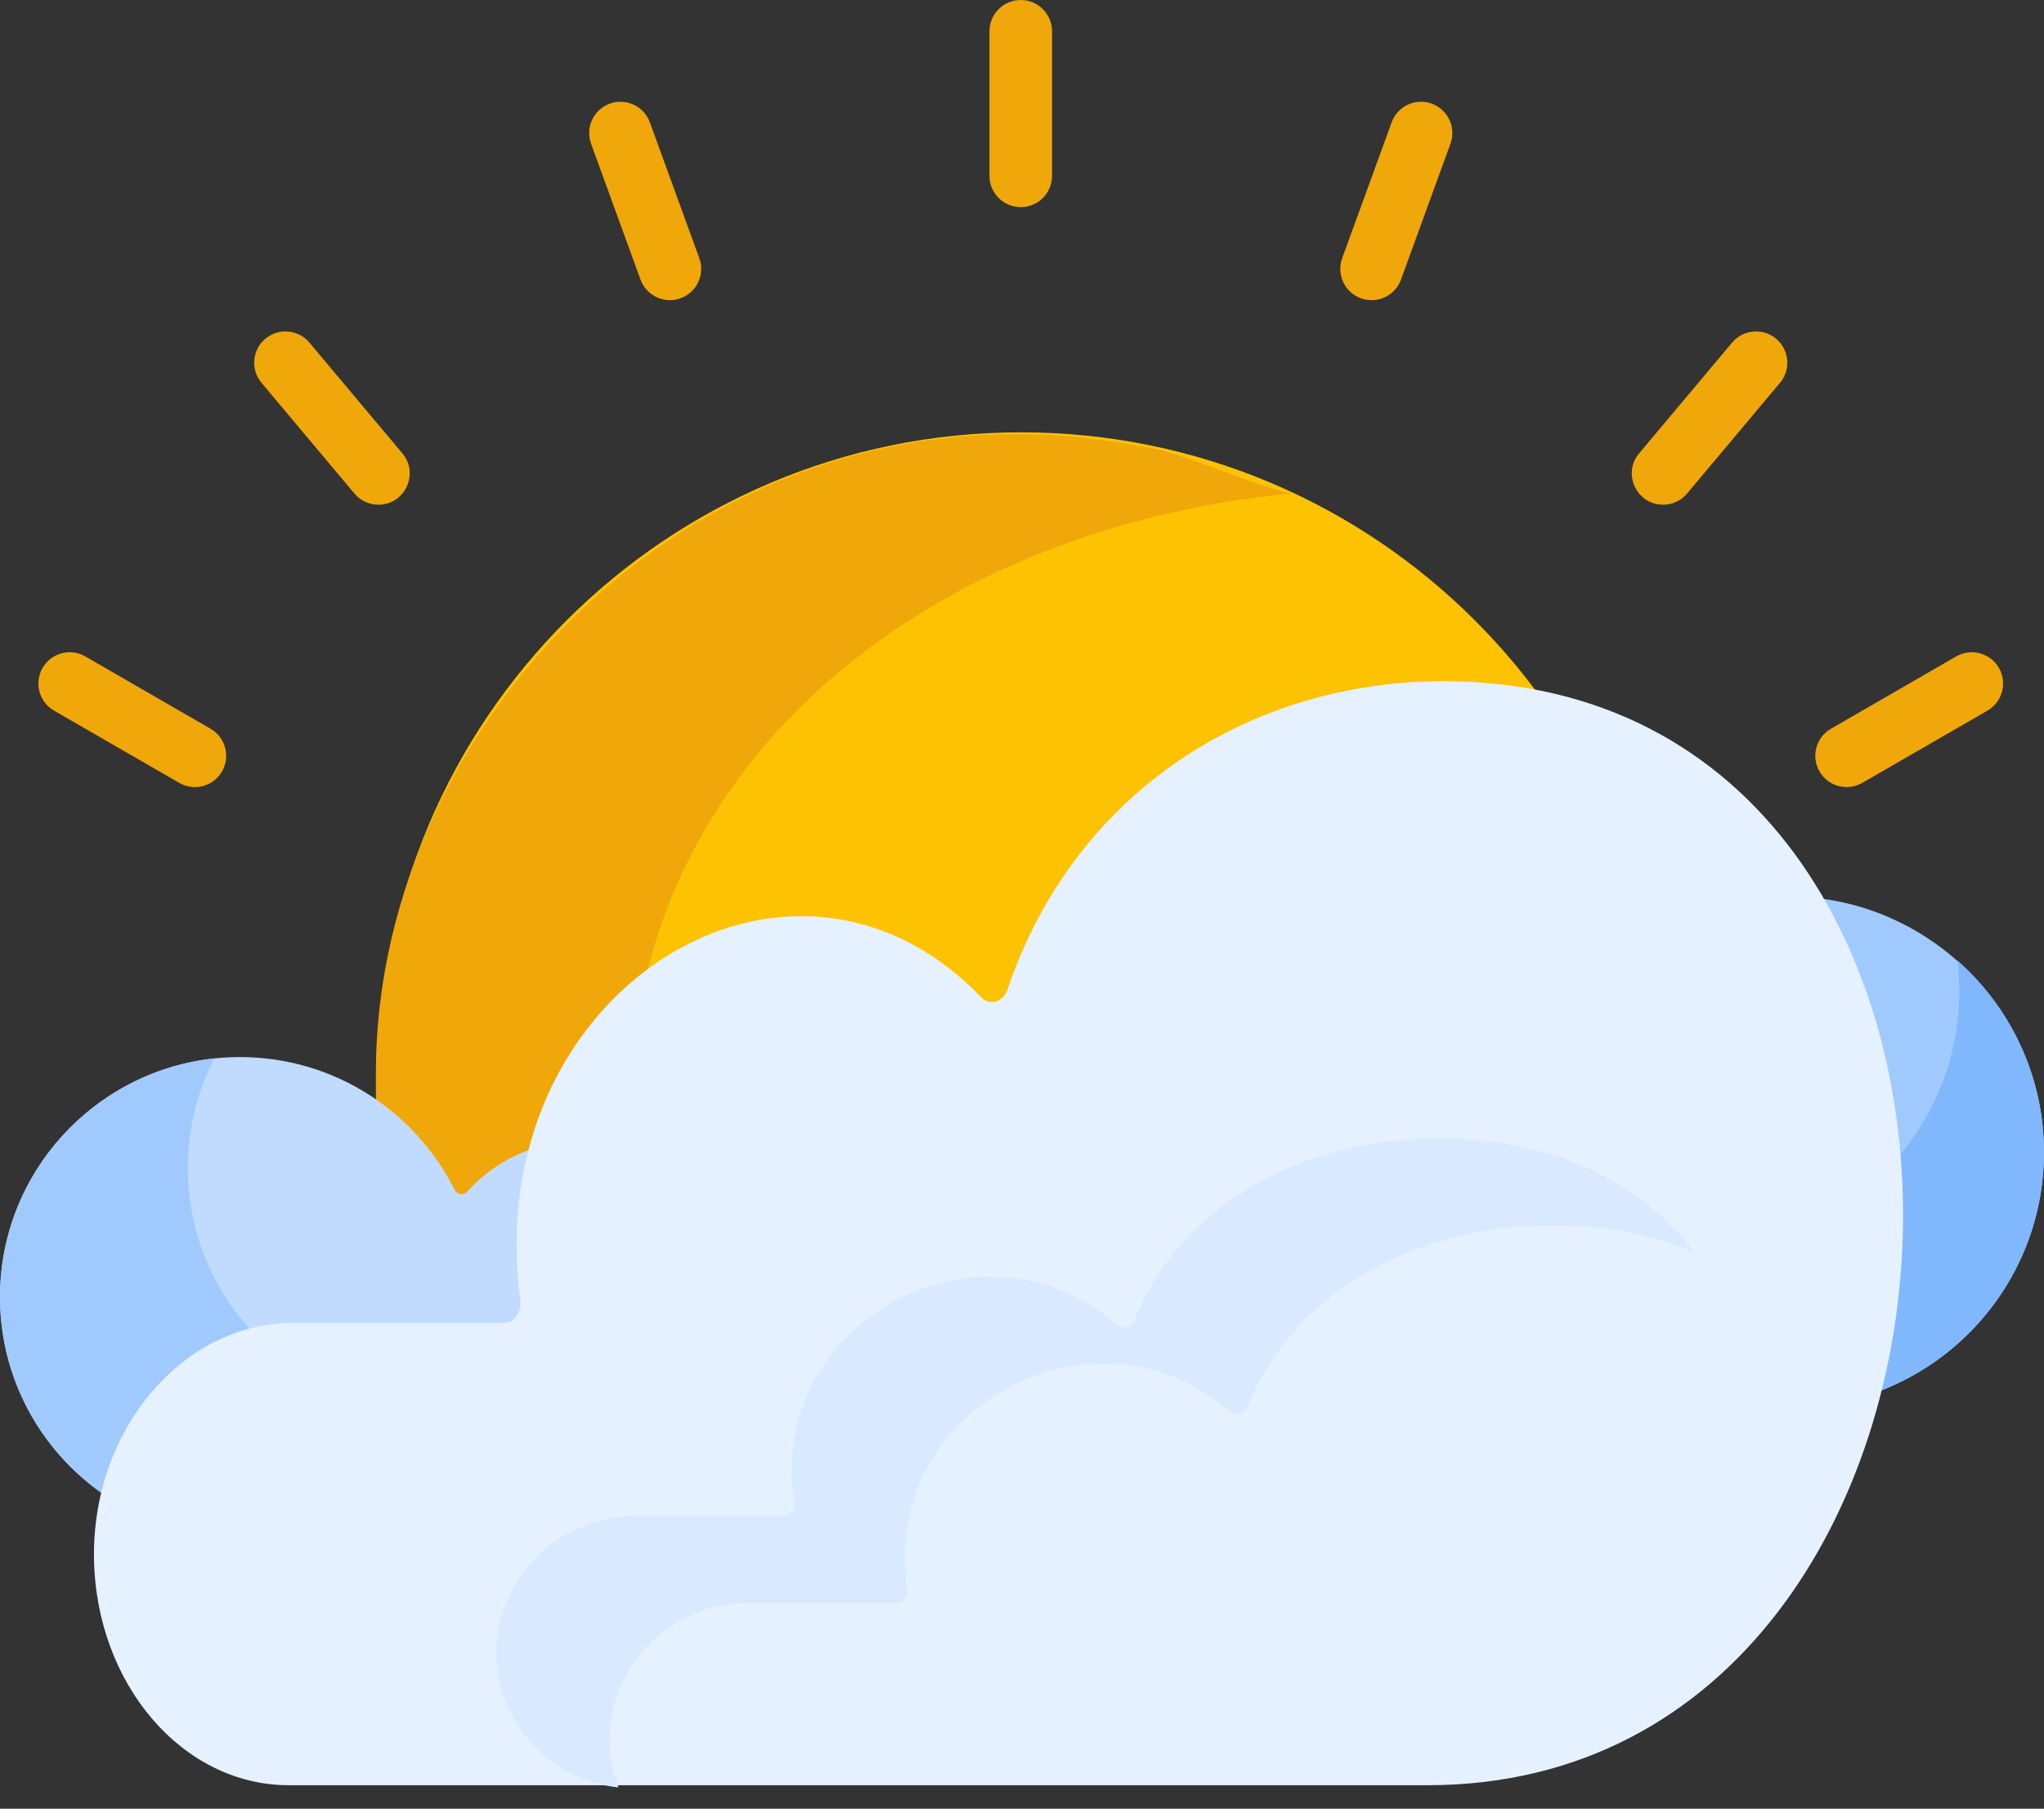 <svg width="87" height="77" viewBox="0 0 87 77" fill="none" xmlns="http://www.w3.org/2000/svg">
<rect x="0" y="0" width="87" height="77" fill="#333333" stroke="none"/>
<g clip-path="url(#clip0_183_734)">
<path d="M16.106 45.745C16.106 30.646 28.347 18.405 43.447 18.405C58.546 18.405 70.787 30.646 70.787 45.745V59.933H16.106V45.745Z" fill="#FDC202"/>
<path d="M55 21C38.877 22.56 26.847 32.942 26.847 47.15L23.347 60H16V45.65C16 30.38 30.5 15.5 48.5 19C49.742 19 53.795 20.883 55 21Z" fill="#F0A70A"/>
<path d="M43.447 0C42.711 0 42.115 0.596 42.115 1.331V7.486C42.115 8.221 42.711 8.818 43.447 8.818C44.182 8.818 44.778 8.221 44.778 7.486V1.331C44.778 0.596 44.182 0 43.447 0V0Z" fill="#F0A70A"/>
<path d="M27.66 5.208C27.409 4.517 26.644 4.16 25.953 4.412C25.263 4.664 24.906 5.428 25.158 6.118L27.262 11.902C27.514 12.593 28.279 12.949 28.969 12.698C29.66 12.447 30.016 11.682 29.765 10.991L27.66 5.208Z" fill="#F0A70A"/>
<path d="M13.17 14.585C12.697 14.022 11.857 13.948 11.294 14.421C10.731 14.893 10.657 15.734 11.13 16.297L15.086 21.011C15.349 21.325 15.726 21.487 16.107 21.487C17.227 21.487 17.856 20.169 17.126 19.299L13.17 14.585Z" fill="#F0A70A"/>
<path d="M8.962 31.023L3.632 27.946C2.995 27.578 2.18 27.797 1.813 28.433C1.446 29.071 1.663 29.885 2.301 30.253L7.631 33.33C8.268 33.698 9.082 33.479 9.449 32.842C9.817 32.206 9.599 31.391 8.962 31.023Z" fill="#F0A70A"/>
<path d="M60.94 4.412C60.248 4.16 59.484 4.517 59.234 5.208L57.128 10.992C56.877 11.683 57.234 12.447 57.924 12.698C58.615 12.95 59.38 12.594 59.631 11.902L61.736 6.119C61.988 5.427 61.631 4.663 60.94 4.412Z" fill="#F0A70A"/>
<path d="M75.599 14.421C75.036 13.948 74.196 14.022 73.724 14.585L69.767 19.299C69.038 20.169 69.666 21.487 70.786 21.487C71.167 21.487 71.544 21.325 71.807 21.011L75.763 16.297C76.236 15.734 76.163 14.893 75.599 14.421V14.421Z" fill="#F0A70A"/>
<path d="M85.081 28.433C84.713 27.797 83.898 27.578 83.262 27.946L77.932 31.023C77.295 31.391 77.077 32.206 77.445 32.842C77.812 33.48 78.627 33.697 79.263 33.33L84.593 30.253C85.23 29.885 85.448 29.071 85.081 28.433Z" fill="#F0A70A"/>
<path d="M76.2 38.164C71.887 38.13 68.151 40.605 66.358 44.216C66.252 44.429 65.968 44.463 65.809 44.285C64.548 42.867 62.71 41.974 60.663 41.974C56.859 41.974 53.776 45.057 53.776 48.861C53.776 49.246 53.808 49.624 53.87 49.991C53.903 50.194 53.749 50.378 53.543 50.378H43.535C40.931 50.378 38.73 52.42 38.658 55.024C38.584 57.724 40.751 59.937 43.436 59.937H76.112C82.065 59.937 86.902 55.161 86.998 49.232C87.096 43.219 82.212 38.211 76.2 38.164V38.164Z" fill="#A0CAFE"/>
<path d="M87 49.052C87 55.063 82.125 59.938 76.112 59.938H43.436C40.796 59.938 38.657 57.797 38.657 55.159C38.657 54.392 38.838 53.667 39.159 53.025C39.377 53.057 39.603 53.073 39.83 53.073H72.506C78.519 53.073 83.394 48.2 83.394 42.186C83.394 41.748 83.368 41.314 83.316 40.888C85.574 42.882 87 45.801 87 49.052V49.052Z" fill="#81B8FD"/>
<path d="M9.723 45.013C13.929 44.816 17.606 47.167 19.35 50.652C19.453 50.86 19.734 50.904 19.889 50.73C21.072 49.408 22.791 48.575 24.704 48.575C28.273 48.575 31.165 51.468 31.165 55.036C31.165 55.39 31.136 55.737 31.08 56.075C31.047 56.277 31.203 56.459 31.407 56.459H59.282C61.796 56.459 63.914 58.516 63.866 61.029C63.82 63.465 61.83 65.426 59.384 65.426H10.213C4.413 65.426 -0.258 60.59 0.012 54.73C0.253 49.502 4.494 45.257 9.723 45.013Z" fill="#C0DBFF"/>
<path d="M63.867 60.943C63.867 63.419 61.859 65.426 59.384 65.426H10.212C4.573 65.426 0 60.854 0 55.214C0 49.943 3.994 45.605 9.12 45.06C8.401 46.459 7.994 48.045 7.994 49.726C7.994 55.365 12.566 59.938 18.206 59.938H63.752C63.828 60.261 63.867 60.596 63.867 60.943V60.943Z" fill="#A0CAFE"/>
<path d="M61.415 29C53.433 29 45.803 33.51 42.879 42.135C42.698 42.667 42.122 42.829 41.758 42.451C33.571 33.958 20.389 42.255 22.147 55.328C22.218 55.848 21.888 56.32 21.445 56.32H12.455C7.806 56.32 3.913 60.837 4.001 66.352C4.088 71.698 7.767 76 12.292 76H60.764C86.786 76 88.462 29 61.415 29V29Z" fill="#E6F1FF"/>
<path d="M72.138 53.323C70.41 52.583 68.382 52.16 66.05 52.16C60.475 52.16 55.146 54.814 53.104 59.892C52.978 60.204 52.575 60.3 52.321 60.076C46.602 55.077 37.394 59.961 38.622 67.657C38.672 67.963 38.441 68.241 38.132 68.241H31.852C28.605 68.241 25.886 70.897 25.948 74.144C25.96 74.83 26.094 75.486 26.326 76.094C23.447 75.797 21.192 73.391 21.135 70.444C21.073 67.197 23.791 64.54 27.04 64.54H33.317C33.628 64.54 33.857 64.263 33.809 63.955C32.581 56.261 41.788 51.377 47.506 56.377C47.76 56.6 48.163 56.504 48.289 56.192C50.333 51.114 55.66 48.46 61.237 48.46C66.281 48.46 69.895 50.433 72.138 53.323Z" fill="#D9E9FF"/>
</g>
<defs>
<clipPath id="clip0_183_734">
<rect width="87" height="77" fill="white"/>
</clipPath>
</defs>
</svg>
